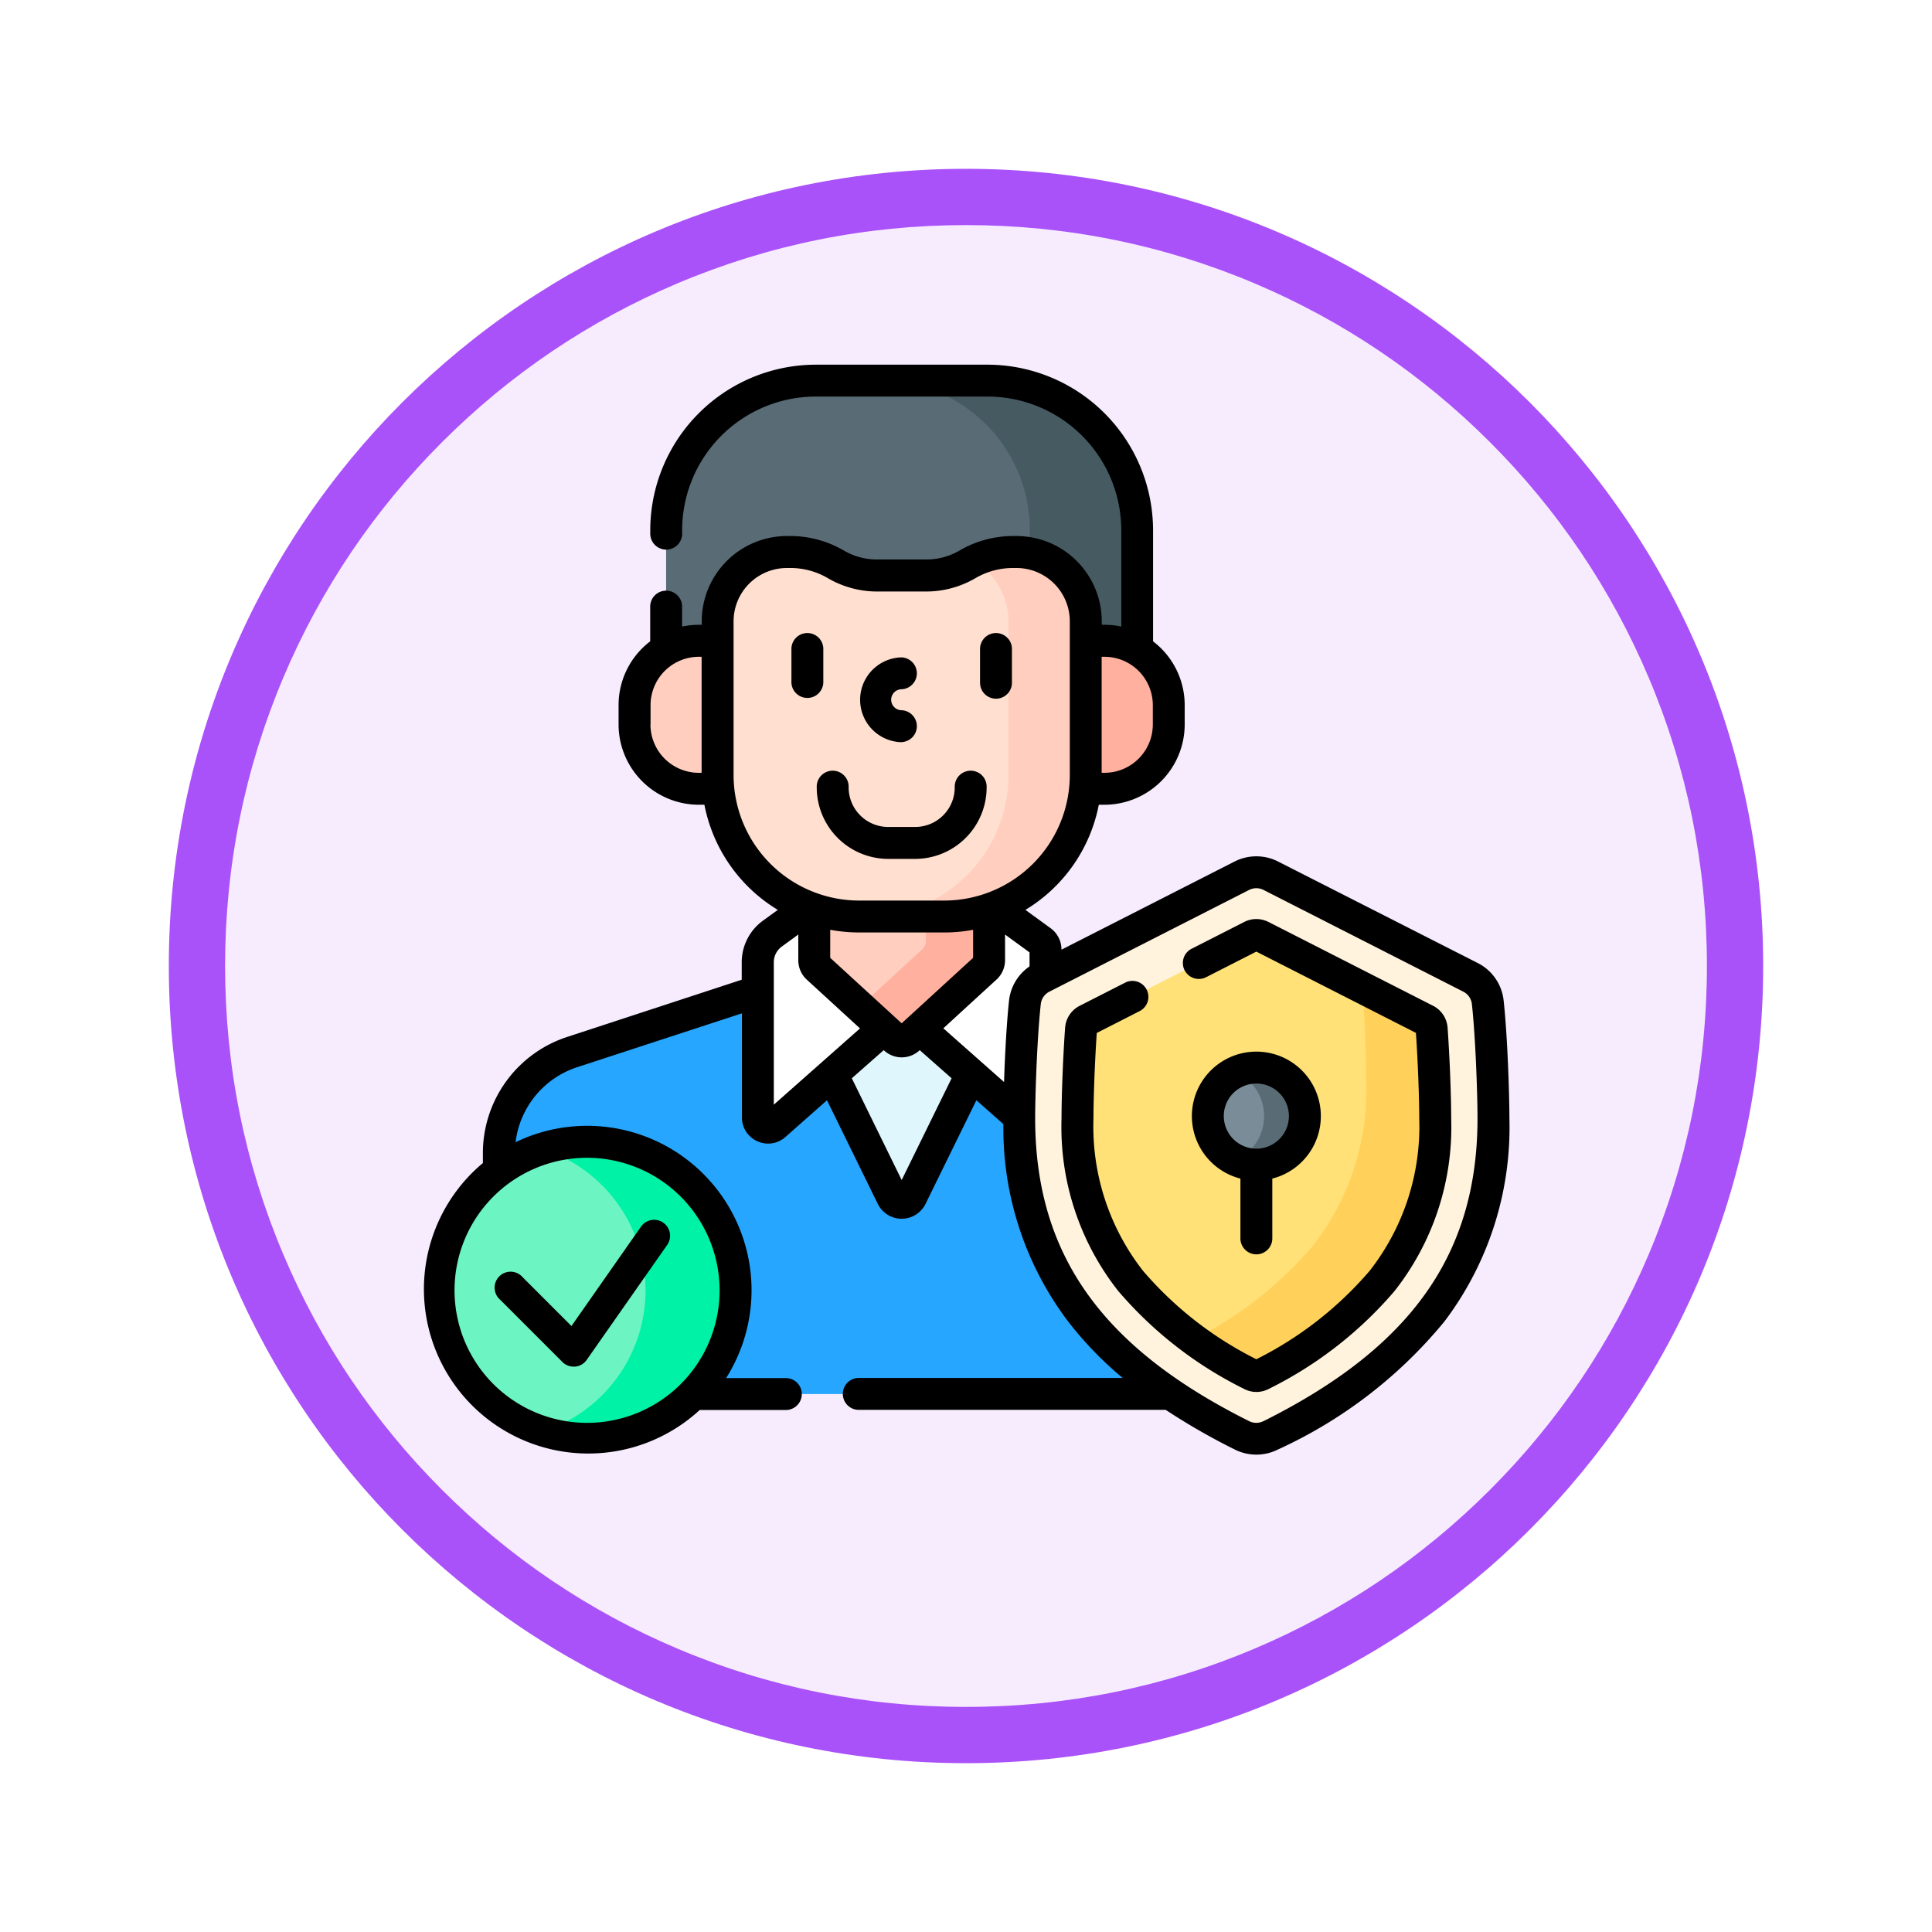 <svg xmlns="http://www.w3.org/2000/svg" xmlns:xlink="http://www.w3.org/1999/xlink" width="103" height="103" viewBox="0 0 103 103">
  <defs>
    <filter id="Trazado_978624" x="0" y="0" width="103" height="103" filterUnits="userSpaceOnUse">
      <feOffset dy="3" input="SourceAlpha"/>
      <feGaussianBlur stdDeviation="3" result="blur"/>
      <feFlood flood-opacity="0.161"/>
      <feComposite operator="in" in2="blur"/>
      <feComposite in="SourceGraphic"/>
    </filter>
  </defs>
  <g id="Grupo_1234662" data-name="Grupo 1234662" transform="translate(-171.869 -3120.321)">
    <g id="Grupo_1227969" data-name="Grupo 1227969" transform="translate(0 1337.993)">
      <g id="Grupo_1227500" data-name="Grupo 1227500" transform="translate(0.869 640.328)">
        <g id="Grupo_1225355" data-name="Grupo 1225355" transform="translate(180 1148)">
          <g id="Grupo_1176881" data-name="Grupo 1176881">
            <g id="Grupo_1175148" data-name="Grupo 1175148">
              <g id="Grupo_1173798" data-name="Grupo 1173798">
                <g id="Grupo_1171925" data-name="Grupo 1171925">
                  <g id="Grupo_1164524" data-name="Grupo 1164524">
                    <g id="Grupo_1144123" data-name="Grupo 1144123">
                      <g transform="matrix(1, 0, 0, 1, -9, -6)" filter="url(#Trazado_978624)">
                        <g id="Trazado_978624-2" data-name="Trazado 978624" transform="translate(9 6)" fill="#f6ecfe">
                          <path d="M 42.5 83.5 C 36.964 83.5 31.595 82.416 26.541 80.279 C 21.659 78.214 17.274 75.257 13.509 71.491 C 9.743 67.726 6.786 63.341 4.721 58.459 C 2.584 53.405 1.5 48.036 1.5 42.5 C 1.5 36.964 2.584 31.595 4.721 26.541 C 6.786 21.659 9.743 17.274 13.509 13.509 C 17.274 9.743 21.659 6.786 26.541 4.721 C 31.595 2.584 36.964 1.5 42.5 1.5 C 48.036 1.5 53.405 2.584 58.459 4.721 C 63.341 6.786 67.726 9.743 71.491 13.509 C 75.257 17.274 78.214 21.659 80.279 26.541 C 82.416 31.595 83.5 36.964 83.5 42.5 C 83.5 48.036 82.416 53.405 80.279 58.459 C 78.214 63.341 75.257 67.726 71.491 71.491 C 67.726 75.257 63.341 78.214 58.459 80.279 C 53.405 82.416 48.036 83.5 42.5 83.5 Z" stroke="none"/>
                          <path d="M 42.5 3 C 37.166 3 31.994 4.044 27.126 6.103 C 22.422 8.092 18.198 10.941 14.569 14.569 C 10.941 18.198 8.092 22.422 6.103 27.126 C 4.044 31.994 3 37.166 3 42.5 C 3 47.834 4.044 53.006 6.103 57.874 C 8.092 62.578 10.941 66.802 14.569 70.431 C 18.198 74.059 22.422 76.908 27.126 78.897 C 31.994 80.956 37.166 82 42.5 82 C 47.834 82 53.006 80.956 57.874 78.897 C 62.578 76.908 66.802 74.059 70.431 70.431 C 74.059 66.802 76.908 62.578 78.897 57.874 C 80.956 53.006 82 47.834 82 42.5 C 82 37.166 80.956 31.994 78.897 27.126 C 76.908 22.422 74.059 18.198 70.431 14.569 C 66.802 10.941 62.578 8.092 57.874 6.103 C 53.006 4.044 47.834 3 42.5 3 M 42.5 0 C 65.972 0 85 19.028 85 42.5 C 85 65.972 65.972 85 42.5 85 C 19.028 85 0 65.972 0 42.5 C 0 19.028 19.028 0 42.5 0 Z" stroke="none" fill="#aa52f9"/>
                        </g>
                      </g>
                    </g>
                  </g>
                </g>
              </g>
            </g>
          </g>
        </g>
      </g>
    </g>
    <g id="autorizacion" transform="translate(193.623 3139.763)">
      <g id="Grupo_1234648" data-name="Grupo 1234648" transform="translate(4.846 0.851)">
        <path id="Trazado_1224382" data-name="Trazado 1224382" d="M132.3,7.5h-9.16a7.975,7.975,0,0,0-7.975,7.975v6.511a3.289,3.289,0,0,1,1.741-.5h1v-1.16a3.692,3.692,0,0,1,3.692-3.692h.239a4.777,4.777,0,0,1,2.388.668,4.338,4.338,0,0,0,2.178.583h2.629a4.337,4.337,0,0,0,2.178-.583,4.776,4.776,0,0,1,2.388-.668h.239a3.692,3.692,0,0,1,3.692,3.692v1.16h1a3.288,3.288,0,0,1,1.741.5V15.475A7.975,7.975,0,0,0,132.3,7.5Z" transform="translate(-106.253 -7.5)" fill="#596c76"/>
        <path id="Trazado_1224383" data-name="Trazado 1224383" d="M221.456,7.5h-5.719a7.975,7.975,0,0,1,7.975,7.975v1.232a3.693,3.693,0,0,1,2.976,3.622v1.16h1a3.288,3.288,0,0,1,1.741.5V15.475A7.975,7.975,0,0,0,221.456,7.5Z" transform="translate(-195.407 -7.5)" fill="#465a61"/>
        <path id="Trazado_1224384" data-name="Trazado 1224384" d="M41.332,302.34A7.915,7.915,0,0,1,47,315.786H72.433c-4.922-3.332-8.059-7.826-8.059-14.705,0-.022,0-.046,0-.069h0l-5.32-4.707-.58.532a.548.548,0,0,1-.74,0l-.58-.532-5.808,5.139a.548.548,0,0,1-.911-.41v-6.717l-9.892,3.239a5.675,5.675,0,0,0-3.909,5.394v.936A7.881,7.881,0,0,1,41.332,302.34Z" transform="translate(-36.634 -261.761)" fill="#26a6fe"/>
        <path id="Trazado_1224385" data-name="Trazado 1224385" d="M197.178,306.186a.548.548,0,0,0-.726,0l-3.345,2.96,3.2,6.527a.568.568,0,0,0,1.019,0l3.2-6.527Z" transform="translate(-175.346 -272.16)" fill="#dff6fd"/>
        <g id="Grupo_1234647" data-name="Grupo 1234647" transform="translate(7.227 9.137)">
          <g id="Grupo_1234646" data-name="Grupo 1234646">
            <g id="Grupo_1234645" data-name="Grupo 1234645">
              <g id="Grupo_1234644" data-name="Grupo 1234644">
                <g id="Grupo_1234643" data-name="Grupo 1234643">
                  <g id="Grupo_1234635" data-name="Grupo 1234635" transform="translate(0 4.733)">
                    <g id="Grupo_1234633" data-name="Grupo 1234633">
                      <path id="Trazado_1224386" data-name="Trazado 1224386" d="M104.738,136.858V129.7h-1a3.428,3.428,0,0,0-3.428,3.428v1.032a3.428,3.428,0,0,0,3.428,3.428h1.038C104.751,137.348,104.738,137.1,104.738,136.858Z" transform="translate(-100.308 -129.7)" fill="#ffcebf"/>
                    </g>
                    <g id="Grupo_1234634" data-name="Grupo 1234634" transform="translate(24.018)">
                      <path id="Trazado_1224387" data-name="Trazado 1224387" d="M312.941,129.7h-1v7.158c0,.246-.013.489-.036.729h1.038a3.428,3.428,0,0,0,3.428-3.428v-1.032A3.428,3.428,0,0,0,312.941,129.7Z" transform="translate(-311.903 -129.7)" fill="#ffb09e"/>
                    </g>
                  </g>
                  <g id="Grupo_1234642" data-name="Grupo 1234642" transform="translate(4.43)">
                    <g id="Grupo_1234641" data-name="Grupo 1234641">
                      <path id="Trazado_1224388" data-name="Trazado 1224388" d="M172.458,259.242a1.7,1.7,0,0,1,.92-1.329l.177-.09v-1.4a.548.548,0,0,0-.225-.443l-2.6-1.894a7.386,7.386,0,0,1-2.571.46h-4.545a7.386,7.386,0,0,1-2.571-.46l-2.05,1.494a1.883,1.883,0,0,0-.774,1.522v8.268a.548.548,0,0,0,.911.41l6.395-5.658a.548.548,0,0,1,.726,0l5.907,5.227C172.16,264.06,172.263,261.036,172.458,259.242Z" transform="translate(-156.075 -235.234)" fill="#fff"/>
                      <g id="Grupo_1234636" data-name="Grupo 1234636" transform="translate(5.151 18.925)">
                        <path id="Trazado_1224389" data-name="Trazado 1224389" d="M191.651,255.125h-4.546a7.4,7.4,0,0,1-2.388-.4v2.841a.548.548,0,0,0,.178.4l4.113,3.769a.548.548,0,0,0,.74,0l4.113-3.769a.548.548,0,0,0,.178-.4v-2.841A7.4,7.4,0,0,1,191.651,255.125Z" transform="translate(-184.718 -254.729)" fill="#ffcebf"/>
                      </g>
                      <g id="Grupo_1234637" data-name="Grupo 1234637" transform="translate(7.585 18.925)">
                        <path id="Trazado_1224390" data-name="Trazado 1224390" d="M210.656,255.126h-.985v1.454a.548.548,0,0,1-.178.4l-3.337,3.058,1.857,1.7a.548.548,0,0,0,.74,0l4.113-3.769a.548.548,0,0,0,.178-.4V254.73A7.4,7.4,0,0,1,210.656,255.126Z" transform="translate(-206.156 -254.73)" fill="#ffb09e"/>
                      </g>
                      <g id="Grupo_1234638" data-name="Grupo 1234638">
                        <path id="Trazado_1224391" data-name="Trazado 1224391" d="M155.028,88a4.777,4.777,0,0,0-2.388.668,4.338,4.338,0,0,1-2.178.583h-2.629a4.336,4.336,0,0,1-2.178-.583A4.777,4.777,0,0,0,143.267,88h-.239a3.692,3.692,0,0,0-3.692,3.692v8.2a7.539,7.539,0,0,0,7.539,7.539h4.546a7.539,7.539,0,0,0,7.539-7.539v-8.2A3.692,3.692,0,0,0,155.268,88Z" transform="translate(-139.336 -88)" fill="#ffdfcf"/>
                      </g>
                      <g id="Grupo_1234640" data-name="Grupo 1234640" transform="translate(7.973)">
                        <g id="Grupo_1234639" data-name="Grupo 1234639">
                          <path id="Trazado_1224392" data-name="Trazado 1224392" d="M217.54,88H217.3a4.686,4.686,0,0,0-2.042.486,3.69,3.69,0,0,1,1.862,3.206v8.2a7.539,7.539,0,0,1-7.539,7.539h4.111a7.539,7.539,0,0,0,7.539-7.539v-8.2A3.692,3.692,0,0,0,217.54,88Z" transform="translate(-209.582 -88)" fill="#ffcebf"/>
                        </g>
                      </g>
                    </g>
                  </g>
                </g>
              </g>
            </g>
          </g>
        </g>
      </g>
      <g id="Grupo_1234656" data-name="Grupo 1234656" transform="translate(32.585 27.061)">
        <g id="Grupo_1234650" data-name="Grupo 1234650">
          <g id="Grupo_1234649" data-name="Grupo 1234649">
            <path id="Trazado_1224393" data-name="Trazado 1224393" d="M282.238,244.014a1.7,1.7,0,0,0-.92,1.329c-.2,1.826-.3,4.927-.3,6.175,0,8.525,4.819,13.388,11.881,16.915a1.7,1.7,0,0,0,1.518,0c7.062-3.526,11.881-8.389,11.881-16.915,0-1.247-.1-4.349-.3-6.175a1.7,1.7,0,0,0-.92-1.329l-10.645-5.421a1.7,1.7,0,0,0-1.545,0Z" transform="translate(-281.016 -238.407)" fill="#fff3de"/>
          </g>
        </g>
        <g id="Grupo_1234651" data-name="Grupo 1234651" transform="translate(3.105 3.345)">
          <path id="Trazado_1224394" data-name="Trazado 1224394" d="M318.17,291.317a.568.568,0,0,1-.534,0,20.374,20.374,0,0,1-6.434-5,13.3,13.3,0,0,1-2.834-8.676c0-1.167.078-3.232.189-4.769a.566.566,0,0,1,.308-.464l8.78-4.471a.568.568,0,0,1,.515,0l8.78,4.471a.566.566,0,0,1,.309.464c.111,1.537.189,3.6.189,4.769a13.3,13.3,0,0,1-2.834,8.676A20.376,20.376,0,0,1,318.17,291.317Z" transform="translate(-308.368 -267.877)" fill="#ffe177"/>
        </g>
        <g id="Grupo_1234652" data-name="Grupo 1234652" transform="translate(9.306 6.136)">
          <path id="Trazado_1224395" data-name="Trazado 1224395" d="M375.684,294.669a.566.566,0,0,0-.308-.464l-3.421-1.742a.571.571,0,0,1,.052.2c.112,1.555.191,3.645.191,4.825a13.461,13.461,0,0,1-2.868,8.779,20.406,20.406,0,0,1-6.326,4.958,27.656,27.656,0,0,0,3.066,1.887.568.568,0,0,0,.534,0,20.375,20.375,0,0,0,6.434-5,13.3,13.3,0,0,0,2.834-8.676C375.873,298.271,375.8,296.206,375.684,294.669Z" transform="translate(-363.005 -292.463)" fill="#ffd15b"/>
        </g>
        <g id="Grupo_1234655" data-name="Grupo 1234655" transform="translate(9.168 9.555)">
          <g id="Grupo_1234653" data-name="Grupo 1234653" transform="translate(0 0)">
            <circle id="Elipse_13877" data-name="Elipse 13877" cx="2.587" cy="2.587" r="2.587" transform="translate(0 4.662) rotate(-64.332)" fill="#7a8c98"/>
          </g>
          <g id="Grupo_1234654" data-name="Grupo 1234654" transform="translate(2.384 0.858)">
            <path id="Trazado_1224396" data-name="Trazado 1224396" d="M383.877,330.142a2.577,2.577,0,0,0-1.087.24,2.587,2.587,0,0,1,0,4.695,2.587,2.587,0,1,0,1.087-4.935Z" transform="translate(-382.789 -330.142)" fill="#596c76"/>
          </g>
        </g>
      </g>
      <g id="Grupo_1234660" data-name="Grupo 1234660" transform="translate(1.627 41.43)">
        <g id="Grupo_1234659" data-name="Grupo 1234659">
          <g id="Grupo_1234657" data-name="Grupo 1234657">
            <circle id="Elipse_13878" data-name="Elipse 13878" cx="7.917" cy="7.917" r="7.917" fill="#6cf5c2"/>
          </g>
          <g id="Grupo_1234658" data-name="Grupo 1234658" transform="translate(5.518)">
            <path id="Trazado_1224397" data-name="Trazado 1224397" d="M59.287,365a7.908,7.908,0,0,0-2.4.371,7.919,7.919,0,0,1,0,15.092A7.918,7.918,0,1,0,59.287,365Z" transform="translate(-56.888 -365)" fill="#00f2a6"/>
          </g>
        </g>
      </g>
      <g id="Grupo_1234661" data-name="Grupo 1234661" transform="translate(0.776 0)">
        <path id="Trazado_1224398" data-name="Trazado 1224398" d="M191.114,195.715a3.814,3.814,0,0,0,3.809-3.809.851.851,0,1,0-1.7,0,2.109,2.109,0,0,1-2.107,2.107h-1.443a2.109,2.109,0,0,1-2.107-2.107.851.851,0,1,0-1.7,0,3.814,3.814,0,0,0,3.809,3.809Z" transform="translate(-164.853 -169.368)"/>
        <path id="Trazado_1224399" data-name="Trazado 1224399" d="M175.679,128.375v-1.84a.851.851,0,0,0-1.7,0v1.84a.851.851,0,0,0,1.7,0Z" transform="translate(-154.316 -111.418)"/>
        <path id="Trazado_1224400" data-name="Trazado 1224400" d="M263.429,129.226a.851.851,0,0,0,.851-.851v-1.84a.851.851,0,0,0-1.7,0v1.84A.851.851,0,0,0,263.429,129.226Z" transform="translate(-232.861 -111.418)"/>
        <path id="Trazado_1224401" data-name="Trazado 1224401" d="M208.113,141.942a.851.851,0,0,0,0-1.7.559.559,0,1,1,0-1.118.851.851,0,0,0,0-1.7,2.262,2.262,0,0,0,0,4.523Z" transform="translate(-182.573 -121.82)"/>
        <path id="Trazado_1224402" data-name="Trazado 1224402" d="M58.409,33.9a2.542,2.542,0,0,0-1.38-2L46.384,26.488a2.562,2.562,0,0,0-2.318,0l-9.231,4.7v-.011a1.4,1.4,0,0,0-.575-1.131l-1.346-.98a8.413,8.413,0,0,0,3.912-5.605h.3a4.284,4.284,0,0,0,4.279-4.279V18.15a4.274,4.274,0,0,0-1.686-3.4V8.827A8.837,8.837,0,0,0,30.9,0h-9.16a8.837,8.837,0,0,0-8.827,8.827v.14a.851.851,0,1,0,1.7,0v-.14A7.132,7.132,0,0,1,21.736,1.7H30.9a7.132,7.132,0,0,1,7.124,7.124v5.138a4.276,4.276,0,0,0-.89-.094h-.151v-.19a4.548,4.548,0,0,0-4.543-4.543H32.2a5.647,5.647,0,0,0-2.814.782,3.5,3.5,0,0,1-1.752.468H25a3.5,3.5,0,0,1-1.752-.468,5.646,5.646,0,0,0-2.814-.782H20.2a4.548,4.548,0,0,0-4.543,4.543v.19H15.5a4.276,4.276,0,0,0-.89.094V12.94a.851.851,0,1,0-1.7,0v1.809a4.274,4.274,0,0,0-1.686,3.4v1.032A4.284,4.284,0,0,0,15.5,23.461h.3a8.412,8.412,0,0,0,3.913,5.605l-.8.58a2.743,2.743,0,0,0-1.124,2.21v.934L8.49,35.838a6.513,6.513,0,0,0-4.5,6.2v.524A8.763,8.763,0,1,0,15.55,55.728H20.1a.851.851,0,1,0,0-1.7H16.956A8.765,8.765,0,0,0,5.733,41.452a4.812,4.812,0,0,1,3.287-4L17.8,34.582v5.543A1.383,1.383,0,0,0,18.62,41.4a1.41,1.41,0,0,0,.58.126,1.387,1.387,0,0,0,.922-.354l2.213-1.958,2.707,5.524a1.419,1.419,0,0,0,2.548,0L30.3,39.214l1.44,1.274A17.055,17.055,0,0,0,35.2,51.021a19.186,19.186,0,0,0,2.9,3H24.071a.851.851,0,1,0,0,1.7H40.393a34.711,34.711,0,0,0,3.693,2.12,2.562,2.562,0,0,0,2.278,0,24.808,24.808,0,0,0,8.884-6.826,17.155,17.155,0,0,0,3.468-10.85c0-1.236-.1-4.387-.307-6.266ZM37.129,15.573a2.579,2.579,0,0,1,2.577,2.577v1.032a2.579,2.579,0,0,1-2.577,2.576h-.151V15.573Zm-24.2,3.609V18.15A2.579,2.579,0,0,1,15.5,15.573h.151v6.185H15.5a2.579,2.579,0,0,1-2.577-2.576ZM16.61,49.348a7.066,7.066,0,1,1-7.066-7.066A7.074,7.074,0,0,1,16.61,49.348Zm.745-27.467v-8.2A2.844,2.844,0,0,1,20.2,10.84h.239a3.946,3.946,0,0,1,1.962.553,5.208,5.208,0,0,0,2.6.7H27.63a5.208,5.208,0,0,0,2.6-.7A3.945,3.945,0,0,1,32.2,10.84h.239a2.844,2.844,0,0,1,2.841,2.841v8.2a6.7,6.7,0,0,1-6.688,6.688H24.043a6.7,6.7,0,0,1-6.688-6.688Zm6.688,8.39h4.546a8.4,8.4,0,0,0,1.536-.143v1.494l-3.809,3.491-3.809-3.491V30.127a8.4,8.4,0,0,0,1.537.143ZM19.5,39.451V31.857a1.035,1.035,0,0,1,.424-.834l.881-.642v1.374a1.4,1.4,0,0,0,.454,1.031l2.836,2.6Zm6.817,4.018-2.658-5.425,1.7-1.5.015.014a1.391,1.391,0,0,0,1.89,0l.015-.014,1.7,1.5ZM32.041,33.9c-.131,1.205-.22,2.933-.267,4.343l-3.236-2.863,2.836-2.6a1.4,1.4,0,0,0,.454-1.031V30.381l1.305.951v.748A2.539,2.539,0,0,0,32.041,33.9ZM45.6,56.324a.851.851,0,0,1-.757,0c-7.891-3.94-11.41-8.922-11.41-16.153,0-1.2.1-4.264.3-6.083a.845.845,0,0,1,.46-.663l10.645-5.421a.854.854,0,0,1,.773,0l10.645,5.421a.845.845,0,0,1,.46.663c.2,1.819.3,4.88.3,6.083,0,7.231-3.519,12.213-11.41,16.153Z" transform="translate(-0.776 0)"/>
        <path id="Trazado_1224403" data-name="Trazado 1224403" d="M320.677,265.006l-8.78-4.471a1.423,1.423,0,0,0-1.288,0l-2.809,1.43a.851.851,0,1,0,.773,1.517l2.68-1.365,8.508,4.333c.1,1.438.176,3.4.176,4.547a12.484,12.484,0,0,1-2.647,8.143,19.341,19.341,0,0,1-6.037,4.709,19.339,19.339,0,0,1-6.037-4.709A12.485,12.485,0,0,1,302.57,271c0-1.147.076-3.108.176-4.547l2.287-1.165a.851.851,0,0,0-.773-1.517l-2.431,1.238a1.426,1.426,0,0,0-.771,1.161c-.109,1.509-.191,3.585-.191,4.83a14.121,14.121,0,0,0,3.021,9.208,21.145,21.145,0,0,0,6.7,5.217,1.415,1.415,0,0,0,1.337,0,21.148,21.148,0,0,0,6.7-5.217A14.12,14.12,0,0,0,321.64,271c0-1.245-.082-3.321-.191-4.83A1.425,1.425,0,0,0,320.677,265.006Z" transform="translate(-266.804 -230.826)"/>
        <path id="Trazado_1224404" data-name="Trazado 1224404" d="M365.516,333.451a.851.851,0,0,0,.851-.851v-3.188a3.438,3.438,0,1,0-1.7,0V332.6A.851.851,0,0,0,365.516,333.451Zm-1.736-7.371a1.736,1.736,0,1,1,1.736,1.736A1.738,1.738,0,0,1,363.781,326.08Z" transform="translate(-321.067 -286.02)"/>
        <path id="Trazado_1224405" data-name="Trazado 1224405" d="M38.547,409.183a.852.852,0,0,0,.6.249c.025,0,.049,0,.074,0a.851.851,0,0,0,.623-.36l4.291-6.129a.851.851,0,1,0-1.395-.976l-3.709,5.3-2.6-2.6a.851.851,0,1,0-1.2,1.2Z" transform="translate(-31.095 -356.015)"/>
      </g>
    </g>
  </g>
</svg>
